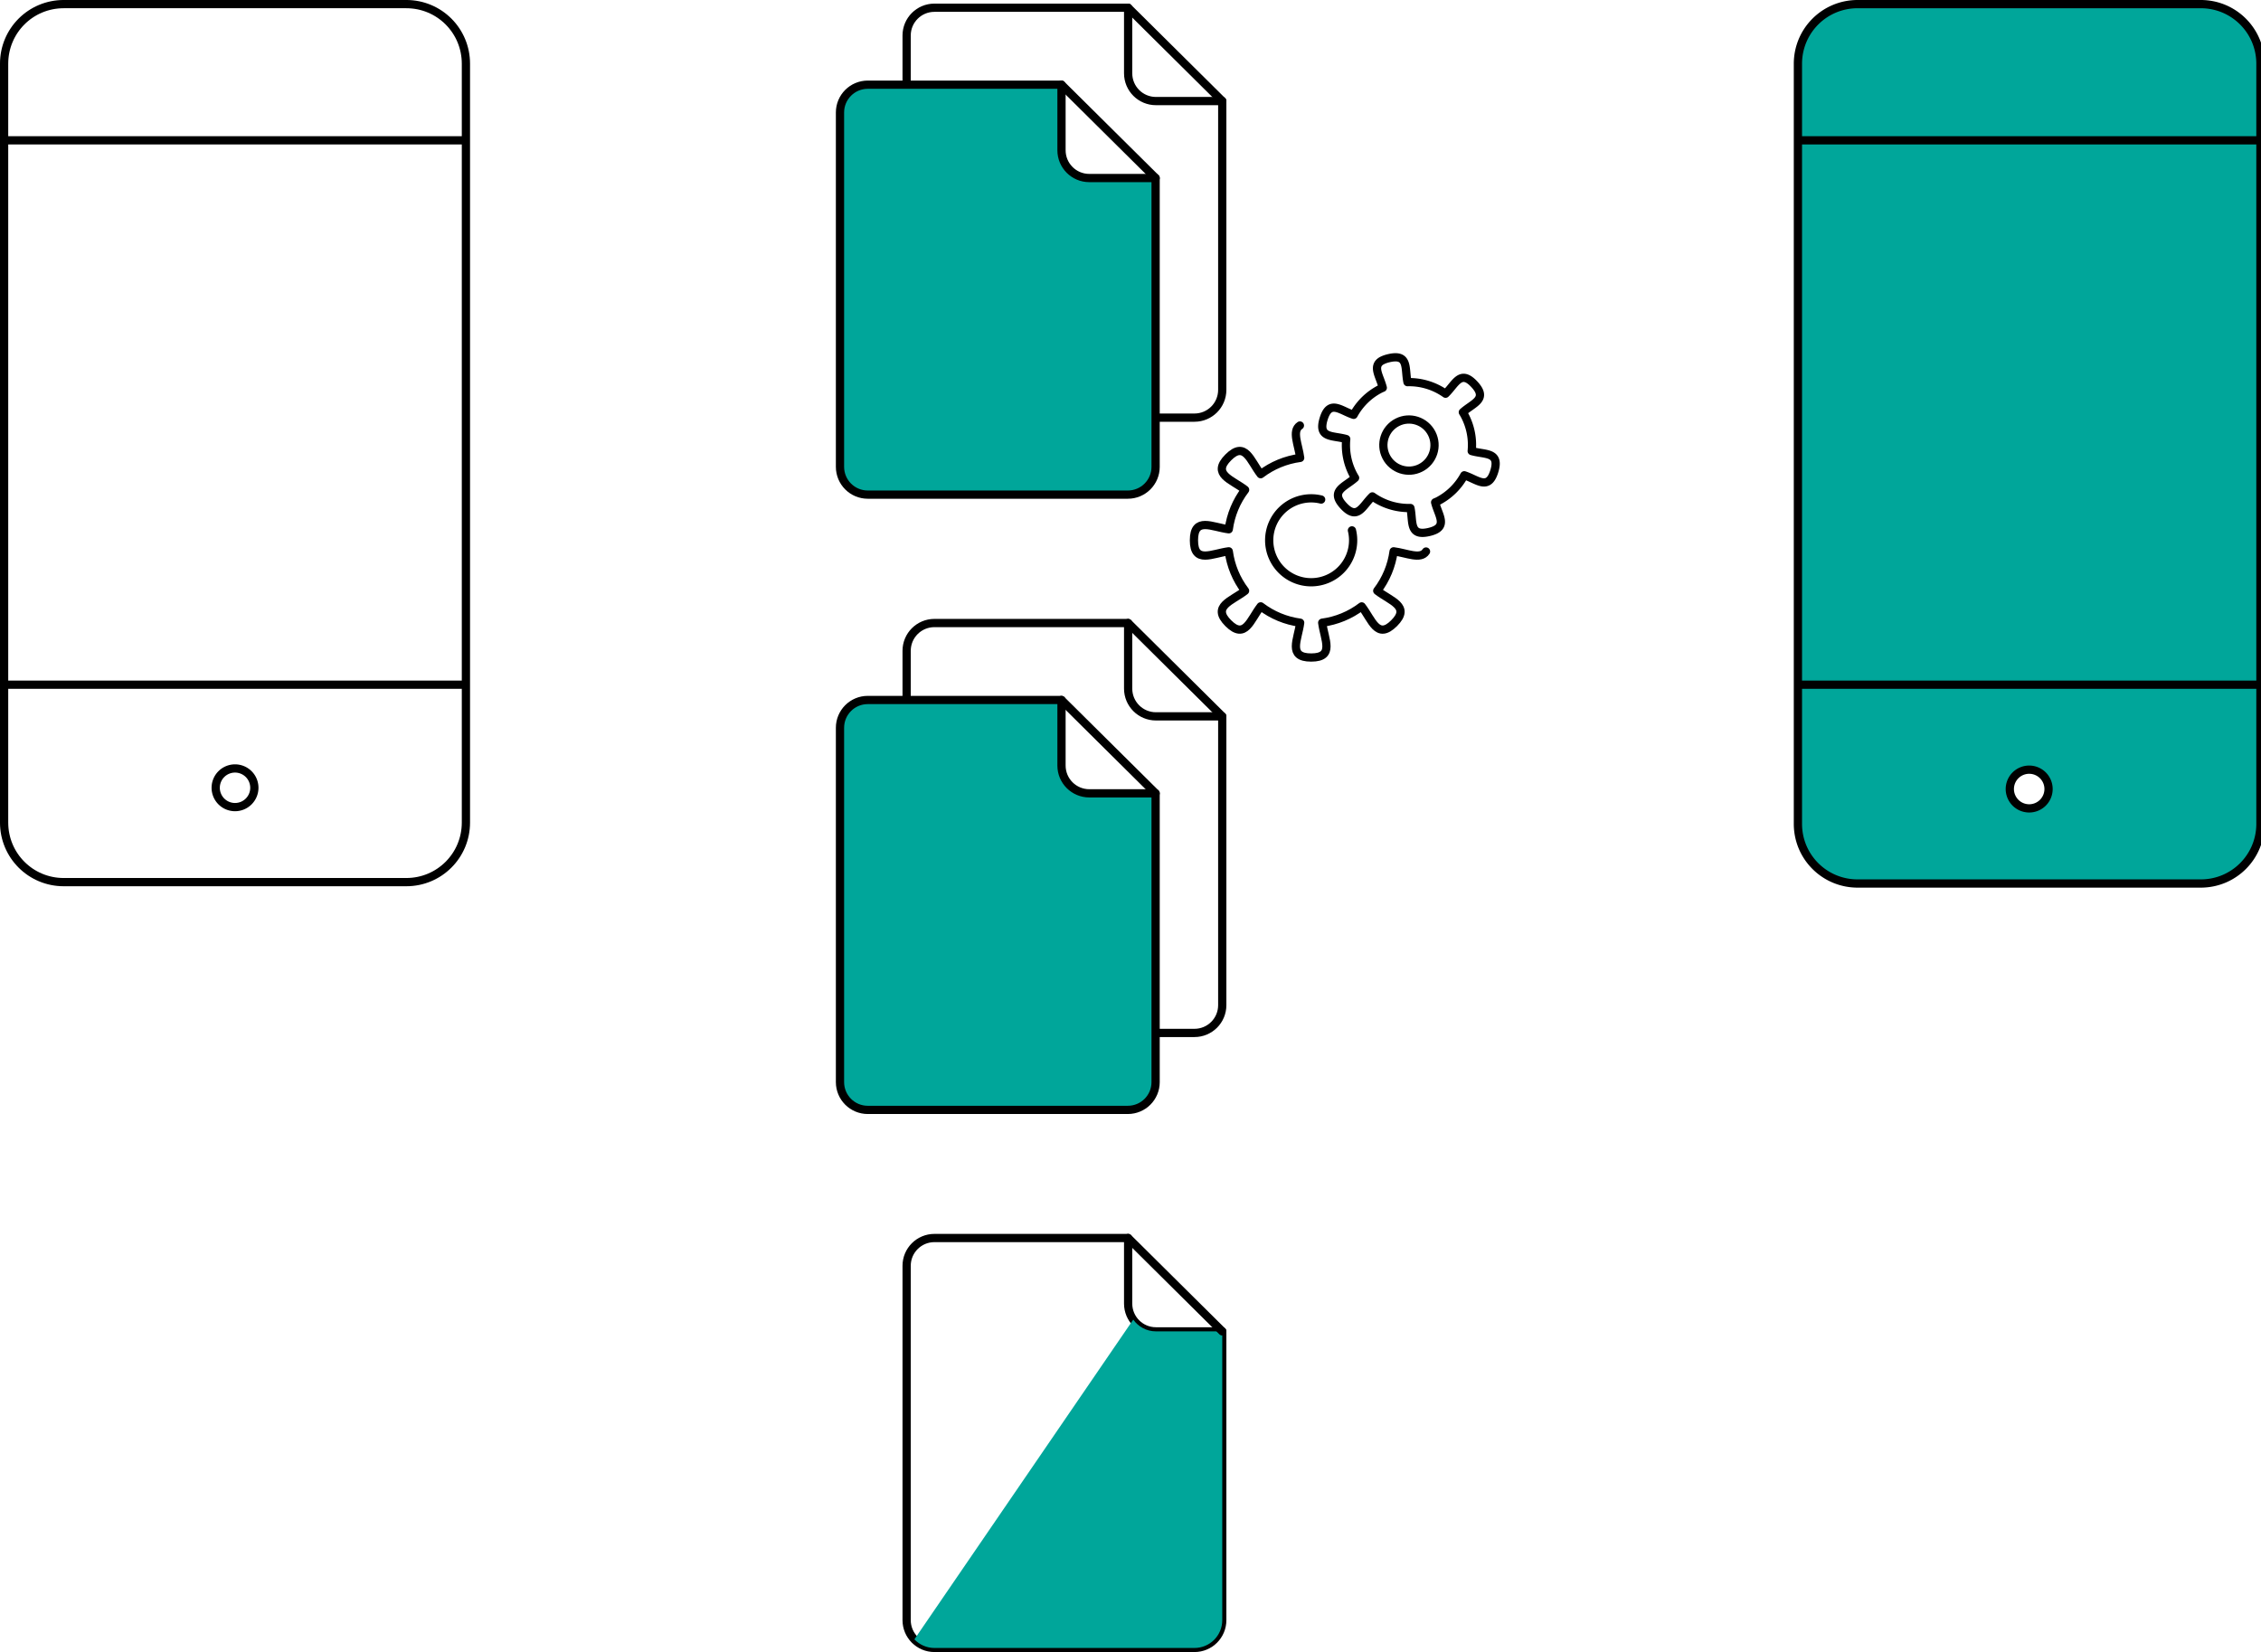 <?xml version="1.0" encoding="UTF-8" standalone="no"?>
<svg
   xmlns:dc="http://purl.org/dc/elements/1.1/"
   xmlns:cc="http://creativecommons.org/ns#"
   xmlns:rdf="http://www.w3.org/1999/02/22-rdf-syntax-ns#"
   xmlns:svg="http://www.w3.org/2000/svg"
   xmlns="http://www.w3.org/2000/svg"
   xmlns:sodipodi="http://sodipodi.sourceforge.net/DTD/sodipodi-0.dtd"
   xmlns:inkscape="http://www.inkscape.org/namespaces/inkscape"
   id="svg9306"
   version="1.1"
   viewBox="0 0 96.866 70.792"
   height="70.792mm"
   width="96.866mm"
   sodipodi:docname="per-version-docs.svg"
   inkscape:version="0.92.2 (5c3e80d, 2017-08-06)">
  <sodipodi:namedview
     pagecolor="#ffffff"
     bordercolor="#666666"
     borderopacity="1"
     objecttolerance="10"
     gridtolerance="10"
     guidetolerance="10"
     inkscape:pageopacity="0"
     inkscape:pageshadow="2"
     inkscape:window-width="1920"
     inkscape:window-height="1016"
     id="namedview40"
     showgrid="false"
     inkscape:zoom="1.7640759"
     inkscape:cx="185.32199"
     inkscape:cy="133.78109"
     inkscape:window-x="0"
     inkscape:window-y="27"
     inkscape:window-maximized="1"
     inkscape:current-layer="svg9306" />
  <defs
     id="defs9300" />
  <path
     inkscape:connector-curvature="0"
     id="rect4897-6-9-0-8-0-9-2"
     d="m 40.034,53.05 c -0.66,0 -1.192,0.532 -1.192,1.192 v 15.181 c 0,0.66 0.532,1.192 1.192,1.192 h 11.138 c 0.66,0 1.192,-0.532 1.192,-1.192 V 57.05 h -2.84 c -0.66,0 -1.192,-0.532 -1.192,-1.192 v -2.808 z"
     style="fill:none;fill-opacity:1;stroke:#000000;stroke-width:0.353;stroke-linecap:round;stroke-linejoin:round;stroke-miterlimit:4;stroke-dasharray:none;stroke-opacity:1" />
  <path
     inkscape:connector-curvature="0"
     style="fill:#00a69a;fill-opacity:1;stroke:none;stroke-width:0.353;stroke-linecap:round;stroke-linejoin:round;stroke-miterlimit:4;stroke-dasharray:none;stroke-opacity:1"
     d="m 48.551,56.544 -10e-4,0.003 -9.376,13.701 c 0.217,0.226 0.521,0.369 0.86,0.369 h 11.138 c 0.66,0 1.192,-0.532 1.192,-1.193 V 57.05 h -2.841 c -0.404,0 -0.758,-0.2 -0.974,-0.506 z"
     id="rect4897-6-9-0-8-0-4-2-6" />
  <path
     inkscape:connector-curvature="0"
     style="fill:none;fill-opacity:0.351;stroke:#000000;stroke-width:0.353;stroke-miterlimit:4;stroke-dasharray:none;stroke-opacity:1"
     d="M 2.73,0.176 H 17.407 c 1.415,0 2.554,1.139 2.554,2.554 v 32.516 c 0,1.415 -1.139,2.554 -2.554,2.554 H 2.73 c -1.415,0 -2.554,-1.139 -2.554,-2.554 V 2.73 c 0,-1.415 1.139,-2.554 2.554,-2.554 z"
     id="rect4897-5-7-7-19-43" />
  <path
     inkscape:connector-curvature="0"
     style="fill:none;fill-opacity:0.351;stroke:#000000;stroke-width:0.353;stroke-miterlimit:4;stroke-dasharray:none;stroke-opacity:1"
     d="m 10.897,33.757 a 0.828,0.828 0 0 1 -0.828,0.828 0.828,0.828 0 0 1 -0.828,-0.828 0.828,0.828 0 0 1 0.828,-0.828 0.828,0.828 0 0 1 0.828,0.828 z"
     id="path4899-6-8-3-4-1" />
  <path
     inkscape:connector-curvature="0"
     id="path4901-2-4-6-7-4"
     d="m 0.176,29.34 h 19.784"
     style="fill:none;fill-opacity:0.351;stroke:#000000;stroke-width:0.353;stroke-linecap:butt;stroke-linejoin:miter;stroke-miterlimit:4;stroke-dasharray:none;stroke-opacity:1" />
  <path
     inkscape:connector-curvature="0"
     id="path4903-9-5-5-84-9"
     d="m 0.176,6.013 h 19.784"
     style="fill:none;fill-opacity:0.351;stroke:#000000;stroke-width:0.353;stroke-linecap:butt;stroke-linejoin:miter;stroke-miterlimit:4;stroke-dasharray:none;stroke-opacity:1" />
  <path
     id="rect4897-6-9-0-8-0-9"
     d="m 40.034,26.697 c -0.66,0 -1.192,0.532 -1.192,1.192 v 15.181 c 0,0.66 0.532,1.192 1.192,1.192 h 11.138 c 0.66,0 1.192,-0.532 1.192,-1.192 V 30.697 h -2.84 c -0.66,0 -1.192,-0.532 -1.192,-1.192 v -2.808 z"
     style="fill:none;stroke:#000000;stroke-width:0.353;stroke-linecap:round;stroke-linejoin:round;stroke-miterlimit:4;stroke-dasharray:none;stroke-opacity:1"
     inkscape:connector-curvature="0" />
  <path
     id="path4936-3-6-1-6-2"
     d="m 48.332,26.697 4.033,4"
     style="fill:none;stroke:#000000;stroke-width:0.353;stroke-linecap:round;stroke-linejoin:round;stroke-miterlimit:4;stroke-dasharray:none;stroke-opacity:1"
     inkscape:connector-curvature="0" />
  <path
     id="rect4897-6-9-0-8-0-4-2"
     d="m 37.179,29.995 c -0.66,0 -1.192,0.532 -1.192,1.192 v 15.181 c 0,0.66 0.532,1.192 1.192,1.192 H 48.317 c 0.66,0 1.192,-0.532 1.192,-1.192 V 33.995 h -2.84 c -0.66,0 -1.192,-0.532 -1.192,-1.192 v -2.808 z"
     style="fill:#00a69a;fill-opacity:1;stroke:#000000;stroke-width:0.353;stroke-linecap:round;stroke-linejoin:round;stroke-miterlimit:4;stroke-dasharray:none;stroke-opacity:1"
     inkscape:connector-curvature="0" />
  <path
     id="path4936-3-6-1-6-5-6"
     d="m 45.476,29.995 4.033,4"
     style="fill:#00a69a;fill-opacity:1;stroke:#000000;stroke-width:0.353;stroke-linecap:round;stroke-linejoin:round;stroke-miterlimit:4;stroke-dasharray:none;stroke-opacity:1"
     inkscape:connector-curvature="0" />
  <path
     id="rect4897-6-0-2-9-06-6"
     d="m 40.034,0.331 c -0.66,0 -1.192,0.532 -1.192,1.192 v 15.181 c 0,0.66 0.532,1.192 1.192,1.192 h 11.138 c 0.66,0 1.192,-0.532 1.192,-1.192 V 4.331 h -2.84 c -0.66,0 -1.192,-0.532 -1.192,-1.192 v -2.808 z"
     style="fill:none;stroke:#000000;stroke-width:0.353;stroke-linecap:round;stroke-linejoin:round;stroke-miterlimit:4;stroke-dasharray:none;stroke-opacity:1"
     inkscape:connector-curvature="0" />
  <path
     id="path4936-6-0-3-1-49"
     d="M 48.332,0.331 52.365,4.331"
     style="fill:none;stroke:#000000;stroke-width:0.353;stroke-linecap:round;stroke-linejoin:round;stroke-miterlimit:4;stroke-dasharray:none;stroke-opacity:1"
     inkscape:connector-curvature="0" />
  <path
     id="rect4897-6-0-2-9-06-5-0"
     d="m 37.179,3.629 c -0.66,0 -1.192,0.532 -1.192,1.192 V 20.003 c 0,0.66 0.532,1.192 1.192,1.192 H 48.317 c 0.66,0 1.192,-0.532 1.192,-1.192 V 7.629 h -2.84 c -0.66,0 -1.192,-0.532 -1.192,-1.192 v -2.808 z"
     style="fill:#00a69a;fill-opacity:1;stroke:#000000;stroke-width:0.353;stroke-linecap:round;stroke-linejoin:round;stroke-miterlimit:4;stroke-dasharray:none;stroke-opacity:1"
     inkscape:connector-curvature="0" />
  <path
     id="path4936-6-0-3-1-4-6"
     d="m 45.476,3.629 4.033,4"
     style="fill:#00a69a;fill-opacity:1;stroke:#000000;stroke-width:0.353;stroke-linecap:round;stroke-linejoin:round;stroke-miterlimit:4;stroke-dasharray:none;stroke-opacity:1"
     inkscape:connector-curvature="0" />
  <path
     style="fill:#00a69a;fill-opacity:1;stroke:#000000;stroke-width:1.333;stroke-miterlimit:4;stroke-dasharray:none;stroke-opacity:1"
     d="M 300.318 0.666 C 294.972 0.666 290.666 4.971 290.666 10.318 L 290.666 133.213 C 290.666 138.56 294.972 142.865 300.318 142.865 L 355.791 142.865 C 361.138 142.865 365.441 138.56 365.441 133.213 L 365.441 10.318 C 365.441 4.971 361.138 0.666 355.791 0.666 L 300.318 0.666 z M 328.055 124.457 A 3.13 3.13 0 0 1 331.186 127.588 A 3.13 3.13 0 0 1 328.055 130.717 A 3.13 3.13 0 0 1 324.924 127.588 A 3.13 3.13 0 0 1 328.055 124.457 z "
     transform="scale(0.265)"
     id="rect4897-5-7-7-19-43-9" />
  <path
     inkscape:connector-curvature="0"
     id="path4901-2-4-6-7-4-9"
     d="M 76.906,29.34 H 96.69"
     style="fill:#00a69a;fill-opacity:1;stroke:#000000;stroke-width:0.353;stroke-linecap:butt;stroke-linejoin:miter;stroke-miterlimit:4;stroke-dasharray:none;stroke-opacity:1" />
  <path
     inkscape:connector-curvature="0"
     id="path4903-9-5-5-84-9-3"
     d="M 76.906,6.013 H 96.69"
     style="fill:#00a69a;fill-opacity:1;stroke:#000000;stroke-width:0.353;stroke-linecap:butt;stroke-linejoin:miter;stroke-miterlimit:4;stroke-dasharray:none;stroke-opacity:1" />
  <path
     inkscape:connector-curvature="0"
     id="path4936-3-6-1-6-2-9"
     d="m 48.332,53.05 4.033,4"
     style="fill:none;fill-opacity:1;stroke:#000000;stroke-width:0.353;stroke-linecap:round;stroke-linejoin:round;stroke-miterlimit:4;stroke-dasharray:none;stroke-opacity:1" />
  <circle
     r="1.096"
     cy="44.465"
     cx="45.058"
     id="path1148-90"
     style="opacity:1;fill:none;fill-opacity:1;fill-rule:nonzero;stroke:#000000;stroke-width:0.353;stroke-linecap:round;stroke-linejoin:round;stroke-miterlimit:4;stroke-dasharray:none;stroke-dashoffset:0;stroke-opacity:1"
     transform="rotate(-27.086)" />
  <path
     inkscape:connector-curvature="0"
     style="opacity:1;fill:none;fill-opacity:1;fill-rule:nonzero;stroke:#000000;stroke-width:0.353;stroke-linecap:round;stroke-linejoin:round;stroke-miterlimit:4;stroke-dasharray:none;stroke-dashoffset:0.882;stroke-opacity:1"
     d="m 59.212,15.448 c -0.442,0.239 -0.093,0.674 0.029,1.168 a 2.703,2.703 0 0 0 -0.109,0.049 2.703,2.703 0 0 0 -1.139,1.111 c -0.565,-0.184 -1.028,-0.67 -1.286,0.173 -0.259,0.844 0.398,0.7 0.968,0.865 a 2.703,2.703 0 0 0 0.281,1.488 2.703,2.703 0 0 0 0.099,0.175 c -0.442,0.396 -1.092,0.554 -0.492,1.199 0.601,0.645 0.805,0.007 1.232,-0.405 a 2.703,2.703 0 0 0 1.631,0.498 c 0.123,0.581 -0.067,1.226 0.793,1.028 0.86,-0.198 0.408,-0.695 0.265,-1.271 a 2.703,2.703 0 0 0 0.11,-0.048 2.703,2.703 0 0 0 1.139,-1.112 c 0.565,0.184 1.027,0.67 1.286,-0.173 0.259,-0.844 -0.397,-0.7 -0.968,-0.865 a 2.703,2.703 0 0 0 -0.281,-1.488 2.703,2.703 0 0 0 -0.099,-0.175 c 0.442,-0.396 1.092,-0.554 0.492,-1.199 -0.6,-0.645 -0.805,-0.007 -1.232,0.405 A 2.703,2.703 0 0 0 60.3,16.375 c -0.123,-0.581 0.067,-1.226 -0.793,-1.028 -0.123,0.028 -0.22,0.063 -0.294,0.103 z"
     id="path1148-9-8" />
  <path
     inkscape:connector-curvature="0"
     style="opacity:1;fill:none;fill-opacity:1;fill-rule:nonzero;stroke:#000000;stroke-width:0.353;stroke-linecap:round;stroke-linejoin:round;stroke-miterlimit:4;stroke-dasharray:none;stroke-dashoffset:0;stroke-opacity:1"
     d="m 57.92,22.727 a 1.798,1.798 0 0 1 0.051,0.425 v 0 a 1.798,1.798 0 0 1 -1.798,1.798 1.798,1.798 0 0 1 -1.798,-1.798 1.798,1.798 0 0 1 1.798,-1.798 1.798,1.798 0 0 1 0.428,0.052"
     id="path6451-1" />
  <path
     inkscape:connector-curvature="0"
     style="opacity:1;fill:none;fill-opacity:1;fill-rule:nonzero;stroke:#000000;stroke-width:0.353;stroke-linecap:round;stroke-linejoin:round;stroke-miterlimit:4;stroke-dasharray:none;stroke-dashoffset:0;stroke-opacity:1"
     d="m 55.691,18.233 c -0.356,0.235 -0.061,0.826 0.011,1.388 -0.615,0.082 -1.199,0.323 -1.692,0.699 -0.444,-0.575 -0.665,-1.444 -1.388,-0.72 -0.724,0.724 0.146,0.944 0.722,1.389 -0.377,0.493 -0.618,1.076 -0.701,1.691 -0.721,-0.092 -1.492,-0.552 -1.492,0.472 0,1.024 0.771,0.564 1.492,0.472 0.082,0.615 0.323,1.199 0.699,1.692 -0.575,0.444 -1.444,0.665 -0.72,1.388 0.724,0.724 0.944,-0.146 1.389,-0.722 0.493,0.377 1.076,0.618 1.691,0.701 -0.092,0.721 -0.552,1.492 0.472,1.492 1.024,0 0.564,-0.771 0.472,-1.492 0.615,-0.082 1.199,-0.323 1.692,-0.699 0.444,0.575 0.664,1.444 1.388,0.72 0.724,-0.724 -0.146,-0.944 -0.722,-1.389 0.377,-0.493 0.618,-1.076 0.701,-1.691 0.563,0.072 1.156,0.368 1.389,0.008"
     id="path6390-3" />
</svg>
